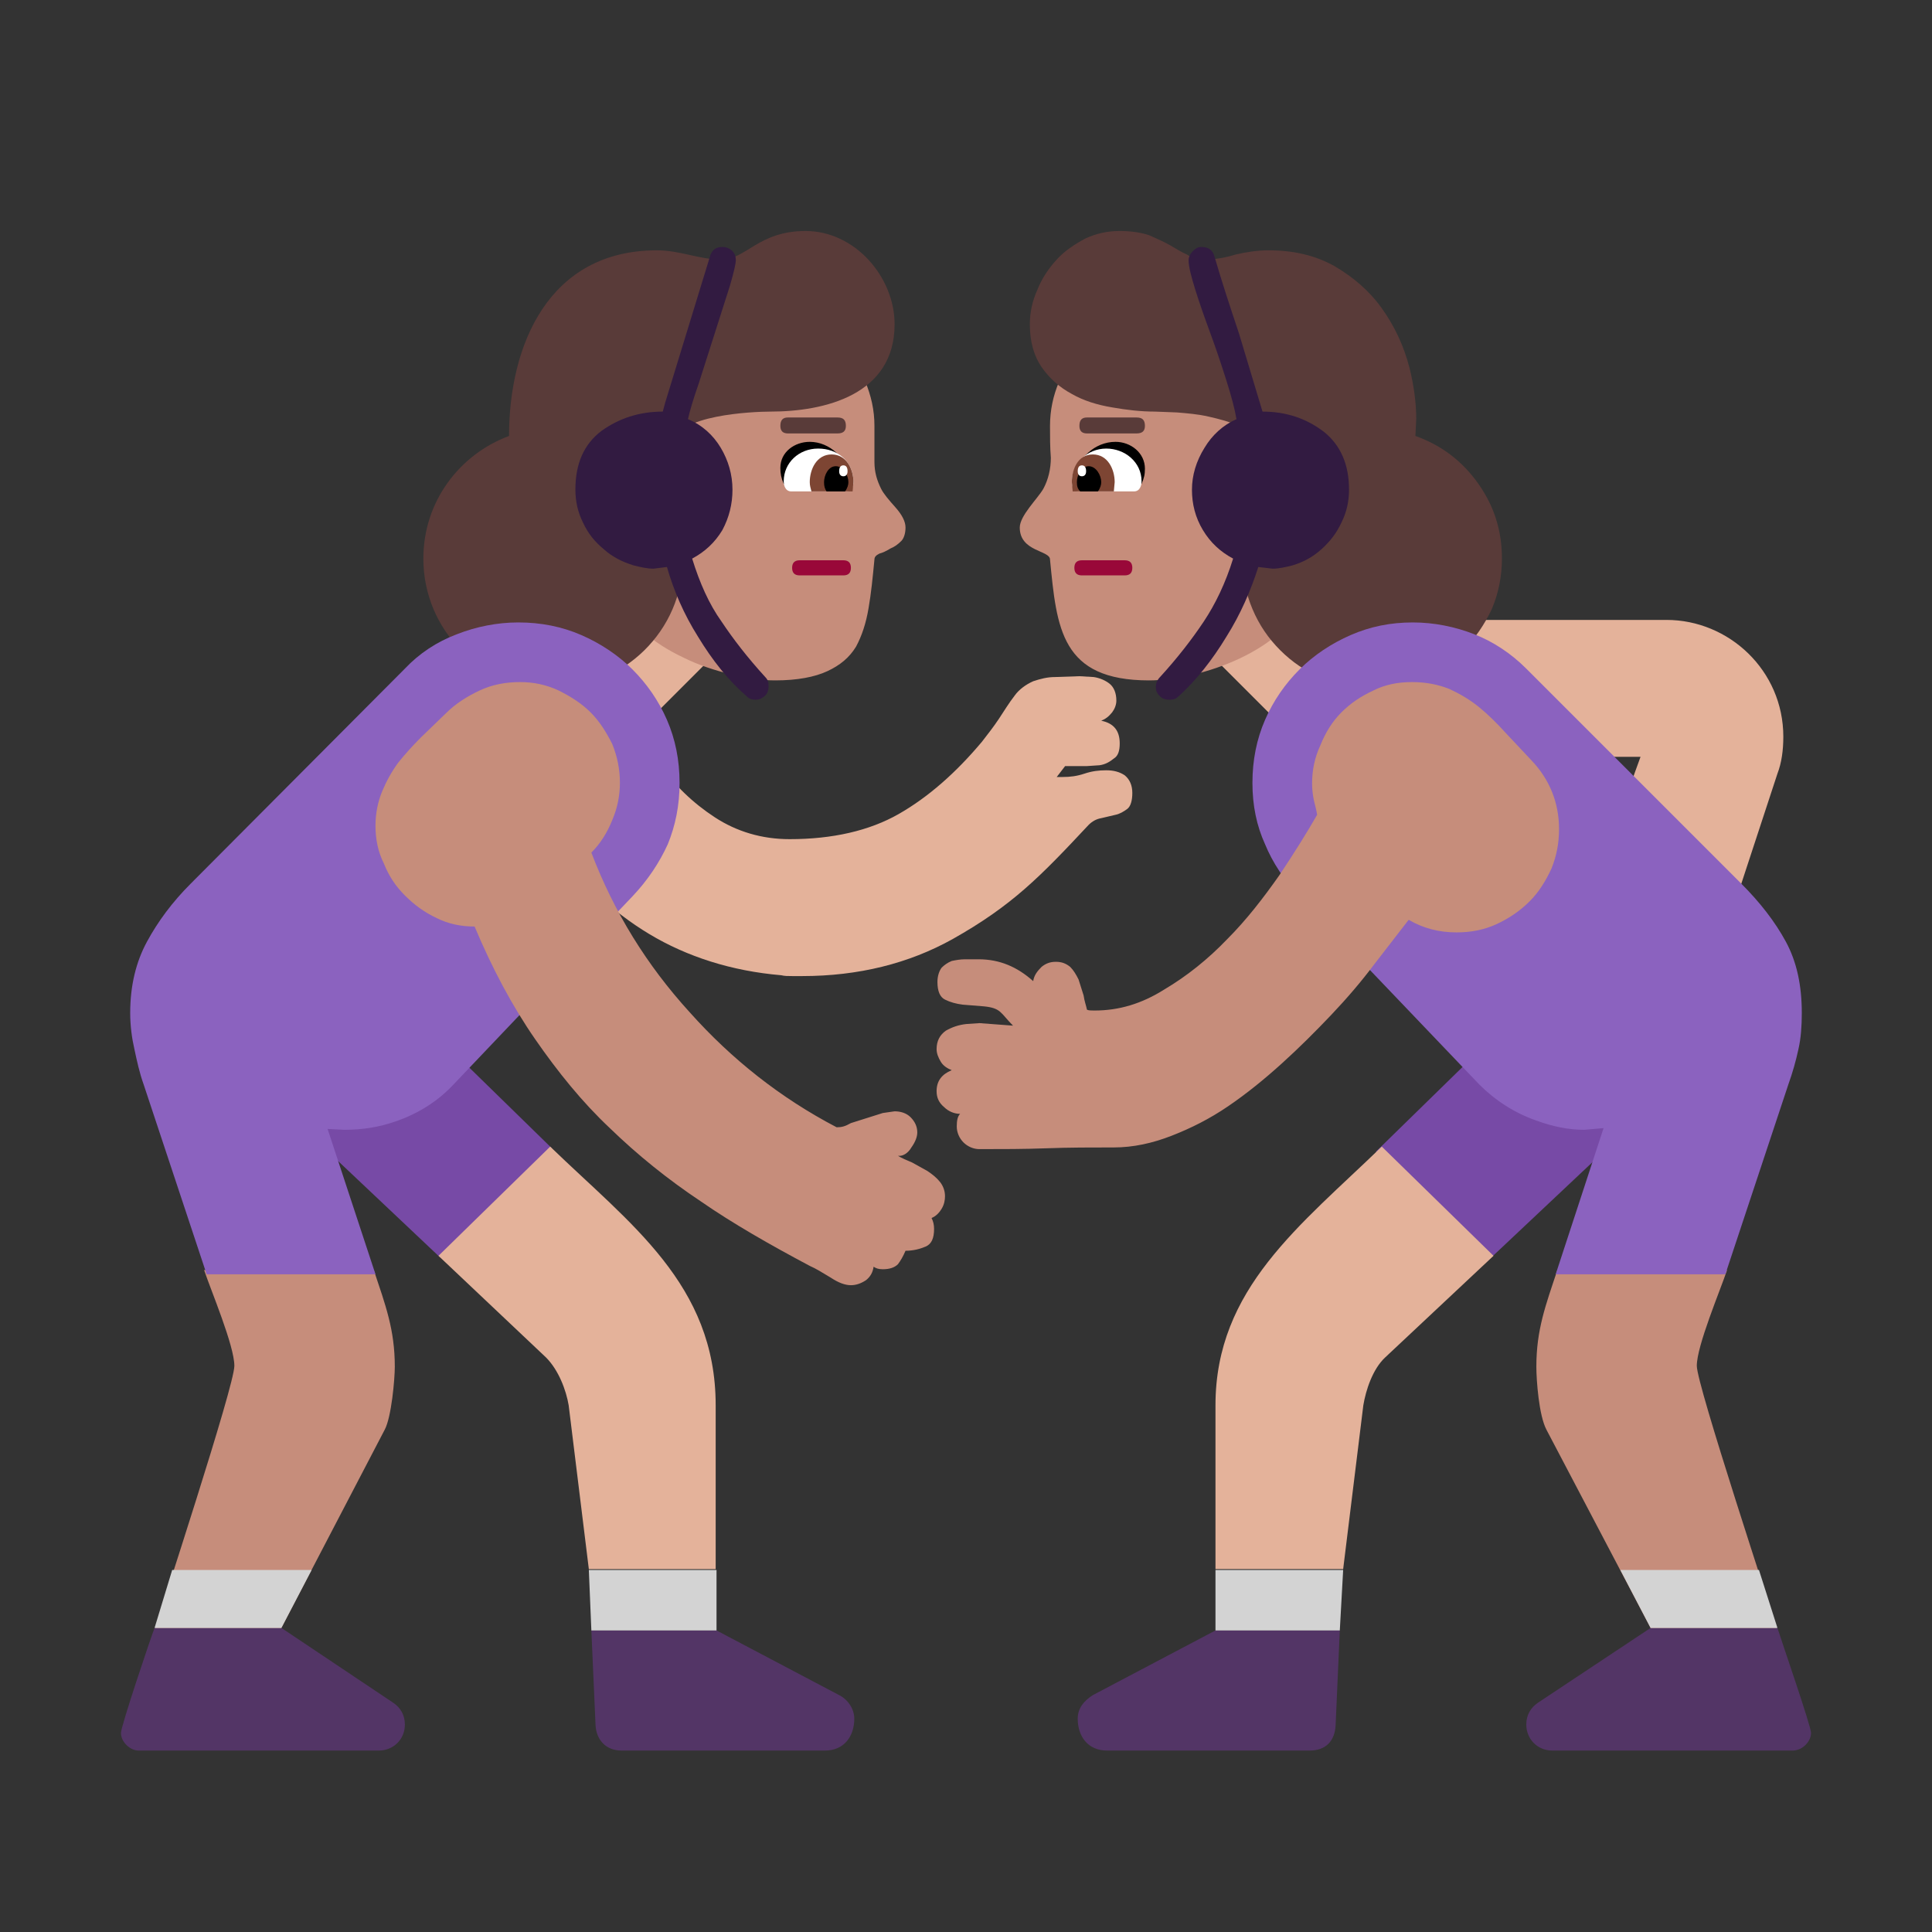 <svg version="1.1" xmlns="http://www.w3.org/2000/svg" viewBox="0 0 2300 2300"><rect x="0" y="0" width="2300" height="2300" fill="#333333" stroke="none"/><g transform="scale(1,-1) translate(-256, -1869)">
		<path d="M1211 707c67 0 127 15 179 44 71 40 104 74 162 136 4 4 9 7 15 8l17 4c5 1 10 4 14 7 4 3 6 10 6 19 0 9-3 16-9 21-6 4-13 6-22 6-9 0-17-1-26-4-9-3-17-4-26-4l-7 0 10 13 26 0 15 1c7 1 12 4 17 8 5 3 7 9 7 18 0 15-7 24-22 27 5 2 9 5 13 10 3 4 5 9 5 14 0 9-3 16-8 20-5 4-12 7-19 8l-17 1-29-1c-9 0-17-2-26-5-9-4-17-10-22-17-7-9-13-19-19-28-6-9-13-18-20-27-31-37-64-66-99-86-35-20-79-30-130-30-33 0-63 9-89 26-26 17-48 38-67 65-5 6-9 12-12 19-3 8-6 15-12 21l-146-66c5-11 11-23 18-34 7-11 14-22 21-31 35-48 75-86 120-113 45-27 98-44 157-49 4-1 8-1 13-1l12 0 z M2231 693c37 0 65 22 76 57l65 198c5 13 7 28 7 44 0 79-65 139-139 139l-299 0c-44 0-81-34-81-81 0-44 34-82 81-82l268 0c-14-38-59-166-59-194 0-47 38-81 81-81 z" fill="#E4B29A"/>
		<path d="M2026 367l-132 131 220 215c19 19 41 28 68 28 50 0 96-42 96-96 0-27-10-51-29-68l-223-210 z M780 372l133 130-216 211c-19 19-41 28-68 28-54 0-95-44-95-96 0-25 10-49 29-68l217-205 z" fill="#774AA6"/>
		<path d="M1820 967l-136 136 112 111 135-135-111-112 z M984 967l136 136-112 111-136-135 112-112 z" fill="#E4B29A"/>
		<path d="M1855 1l24 195c3 18 11 43 26 57l129 121-133 130c-97-94-198-169-198-308l0-195 152 0 z M1108 1l0 195c0 144-102 216-197 308l-133-130 128-121c15-15 24-39 27-57l24-195 151 0 z" fill="#E4B29A"/>
		<path d="M2377-88c-12 40-101 308-101 331 0 24 28 90 36 114l-202 0c-14-42-25-71-25-115 0-16 3-58 12-75l134-255 146 0 z M581-88l133 255c8 15 12 60 12 75 0 44-11 73-25 115l-202 0c8-24 36-90 36-114 0-24-87-288-100-331l146 0 z" fill="#C68D7B"/>
		<path d="M1624 1059c60 0 167 36 186 103l56 200c0 75-60 135-135 135l-89 0c-75 0-136-61-136-135 0-13 0-25 1-38 0-13-3-26-9-37-7-12-28-32-28-46 0-29 36-27 36-38 8-82 13-144 118-144 z M1179 1059c26 0 47 4 62 11 15 7 26 16 34 29 7 13 12 28 15 46 3 17 5 37 7 58 0 3 2 5 6 7 4 1 8 3 13 6 5 2 9 5 13 9 3 3 5 9 5 16 0 7-4 15-12 24-8 9-14 16-17 22-5 10-8 20-8 32l0 43c0 19-4 36-11 53-7 16-17 30-29 43-13 12-27 22-43 29-17 7-34 10-53 10l-88 0c-19 0-36-3-52-10-17-7-31-17-43-29-13-13-23-27-30-43-7-17-11-34-11-53l15-48c3-13 7-24 10-35l5-20c5-16 9-32 13-48 4-17 8-33 13-49 5-17 14-31 28-44 14-13 30-23 49-32 18-9 37-15 57-20 19-5 37-7 52-7 z" fill="#C68D7B"/>
		<path d="M1815-215l-241 0c-23 0-35 17-35 38 0 12 7 21 18 28l146 77 148 0-5-113c-1-19-12-30-31-30 z M1238-215c23 0 35 17 35 38 0 12-8 23-18 28l-146 77-149 0 5-113c1-17 12-30 31-30l242 0 z M2390-215c12 0 22 11 22 21 0 8-35 109-40 125l-151 0-134-89c-9-6-14-15-14-26 0-17 13-31 31-31l286 0 z M707-215c17 0 31 13 31 31 0 11-5 20-14 26l-133 89-151 0c-5-13-40-117-40-125 0-11 11-21 21-21l286 0 z" fill="#533566"/>
		<path d="M1615 1293c3 7 4 11 4 18 0 19-17 32-35 32-25 0-45-20-49-42l80-8 z M1189 1293l79 8c-4 22-24 42-48 42-18 0-35-12-35-31 0-7 1-12 4-19 z" fill="#000000"/>
		<path d="M1606 1284l-65 0c-7 0-9 6-9 11 0 22 18 40 41 40 22 0 42-16 42-39 0-5-2-12-9-12 z M1263 1284c7 0 9 6 9 11 0 25-19 40-42 40-23 0-41-17-41-39 0-5 2-12 9-12l65 0 z" fill="#FFFFFF"/>
		<path d="M1582 1284l-49 0-1 11c0 15 7 33 25 33 18 0 26-18 26-33l-1-11 z M1271 1284l1 11c0 15-8 33-26 33-18 0-26-18-26-33 0-4 1-7 2-11l49 0 z" fill="#7D4533"/>
		<path d="M1563 1284l-21 0c-3 3-4 6-4 11 0 8 5 19 14 19 9 0 15-11 15-19 0-3-1-7-4-11 z M1262 1284c3 4 4 8 4 11 0 8-6 19-15 19-9 0-14-11-14-19 0-5 1-8 3-11l22 0 z" fill="#000000"/>
		<path d="M1889 1050c21 0 41 4 60 12 19 8 35 19 49 33 14 14 25 30 34 49 8 19 12 39 12 60 0 33-9 62-28 89-19 27-44 46-75 57l1 20c0 20-3 41-8 61-7 27-18 50-33 71-15 21-34 37-56 50-23 13-49 19-79 19-13 0-26-2-39-5-13-4-25-6-38-6-7 0-14 2-20 6-7 3-13 7-20 11-7 4-16 8-25 12-9 3-21 5-35 5-15 0-28-3-41-9-13-7-25-15-34-25-10-11-18-23-23-36-6-13-9-27-9-41 0-21 5-38 14-51 9-13 21-24 36-32 14-8 30-13 48-16 17-3 34-5 51-5l26-1c12-1 25-2 38-5 13-3 25-6 35-11 10-5 15-12 15-21l6 0c6 0 12-1 18-4 8-5 14-10 19-16-17-15-30-33-39-53-9-20-14-41-14-64 0-21 4-41 12-60 8-19 19-35 33-49 14-14 30-25 49-33 19-8 39-12 60-12 z M914 1050c84 0 155 68 155 154 0 44-18 87-54 117 12 14 26 20 44 20 0 34 94 38 114 38 65 0 148 20 148 104 0 56-47 111-106 111-56 0-71-34-100-34-27 0-49 11-77 11-129 0-176-113-176-221-59-22-102-78-102-146 0-85 68-154 154-154 z" fill="#593B39"/>
		<path d="M1544 1302c3 0 5 2 5 6 0 5-2 7-5 7-3 0-5-2-5-7 0-4 2-6 5-6 z M1260 1302c3 0 5 2 5 6 0 5-2 7-5 7-3 0-5-2-5-7 0-4 2-6 5-6 z" fill="#FFFFFF"/>
		<path d="M1609 1353c7 0 10 3 10 9 0 7-3 10-10 10l-59 0c-6 0-9-3-9-10 0-6 3-9 9-9l59 0 z M1253 1353c7 0 10 3 10 9 0 7-3 10-10 10l-59 0c-6 0-9-3-9-10 0-6 3-9 9-9l59 0 z" fill="#593B39"/>
		<path d="M2310 352l-202 0 57 174-23-2c-19 0-38 4-57 11-26 9-49 24-68 43l-214 224c-18 19-32 40-41 62-10 22-15 46-15 73 0 27 5 52 15 75 10 23 24 43 41 60 17 17 38 31 61 41 23 10 47 15 74 15 25 0 50-5 73-14 23-9 44-23 62-41l256-256c22-22 40-45 53-69 13-24 19-52 19-85 0-15-1-30-4-43-3-14-7-28-12-42l-75-226 z M703 352l-57 173 20-1c21 0 41 3 61 10 26 9 49 23 68 43l214 225c18 19 32 40 42 62 9 22 14 46 14 73 0 27-5 52-15 75-10 23-24 43-41 60-17 17-38 31-61 41-23 10-48 15-75 15-25 0-50-5-73-14-24-9-45-23-62-41l-255-256c-22-22-39-45-52-69-13-24-20-52-20-85 0-15 2-30 5-43 3-14 6-28 11-42l75-226 201 0 z" fill="#8B62BF"/>
		<path d="M1648 1036c5 0 8 1 11 4 21 19 40 43 57 71 17 27 29 55 38 83l17-2c8 0 16 2 24 4 13 4 24 10 34 19 10 9 18 19 24 32 6 12 9 25 9 39 0 30-10 53-30 69-21 16-45 24-73 24l-28 93c-10 30-20 60-29 91-2 8-7 12-16 12-4 0-7-2-10-5-3-3-5-7-5-11 0-7 3-19 8-35 5-16 11-33 18-52 7-19 13-37 19-56 6-19 10-34 12-46-16-7-29-19-38-34-10-16-15-33-15-50 0-17 4-33 13-48 9-15 21-26 36-34-9-29-21-54-35-75-14-21-31-43-52-66-3-3-5-7-5-12 0-5 2-8 5-11 3-3 7-4 11-4 z M1156 1036c4 0 8 2 11 5 3 3 4 7 4 11 0 5-1 8-4 11-21 23-38 45-52 66-15 21-26 46-35 75 15 8 27 19 36 34 8 15 12 31 12 48 0 18-5 35-14 50-9 15-22 27-39 34 2 9 6 23 13 43l37 116c5 17 7 27 7 30 0 4-1 8-4 11-3 3-7 5-12 5-8 0-13-4-15-12l-53-173-3-11c-28 0-52-8-73-23-21-16-31-39-31-70 0-14 3-27 9-39 6-13 14-23 25-32 10-9 22-15 35-19 8-2 16-4 24-4l16 2c8-28 20-56 37-83 17-28 36-52 58-71 3-3 6-4 11-4 z" fill="#321B41"/>
		<path d="M1595 1184c6 0 9 3 9 9 0 6-3 9-9 9l-51 0c-6 0-9-3-9-9 0-6 3-9 9-9l51 0 z M1260 1184c6 0 9 3 9 9 0 6-3 9-9 9l-52 0c-6 0-9-3-9-9 0-6 3-9 9-9l52 0 z" fill="#990839"/>
		<path d="M2372-69l-22 69-165 0 36-69 151 0 z M1851-72l-148 0 0 72 152 0-4-72 z M1109-72l0 72-152 0 3-72 149 0 z M591-69l36 69-166 0-21-69 151 0 z" fill="#D3D3D3"/>
		<path d="M1422 501c27 0 53 0 80 1 27 1 53 1 80 1 23 0 46 5 69 14 23 9 45 20 67 35 22 15 43 32 64 51 21 19 40 38 59 58 19 20 36 40 51 60l41 53c17-10 36-15 57-15 17 0 33 3 48 10 15 7 28 16 39 27 11 11 19 24 26 39 6 15 9 30 9 47 0 31-11 59-33 82l-31 33c-10 11-20 21-31 30-11 9-23 16-36 22-13 5-27 8-44 8-17 0-32-3-46-10-15-7-27-15-38-26-11-11-19-24-25-39-7-15-10-30-10-46 0-7 1-14 2-19 1-5 3-11 4-18-12-21-27-45-45-72-19-27-39-53-62-76-23-24-48-44-75-60-27-17-54-25-83-25-4 0-7 0-9 1-1 5-3 10-4 17l-6 19c-3 6-6 11-10 15-5 4-10 6-17 6-7 0-12-2-17-6-5-5-9-10-10-17-19 17-40 26-65 26l-16 0c-6 0-11-1-16-2-5-2-9-5-12-8-3-4-5-10-5-17 0-11 3-18 9-21 6-3 13-5 21-6l25-2c21-2 20-8 35-23l-40 3-15-1c-10-1-18-4-25-8-7-5-11-12-11-22 0-5 2-10 5-15 3-5 8-8 13-10-12-5-18-13-18-25 0-8 3-14 9-19 5-5 12-8 19-8-3-3-4-8-4-15 0-7 3-14 8-19 5-5 12-8 19-8 z M1269 339c6 0 12 2 18 6 5 4 8 9 9 16 3-2 6-3 11-3 8 0 14 2 18 6 3 4 6 9 9 16 9 0 17 2 24 5 7 3 10 10 10 21 0 5-1 9-3 13 5 2 9 6 12 11 3 5 4 10 4 15 0 6-2 12-6 17-4 5-9 9-15 13l-18 10c-7 3-12 5-17 8l2 0c4 0 10 3 14 10 5 7 7 13 7 18 0 7-3 13-8 18-5 5-12 7-19 7l-14-2-38-12c-7-4-11-5-17-5-67 35-125 81-175 137-51 56-90 119-117 190 11 11 19 24 25 39 6 14 9 29 9 44 0 16-3 31-9 46-7 14-15 27-26 38-11 11-24 19-38 26-15 7-30 10-46 10-17 0-33-3-48-10-15-7-29-16-40-27l-30-29c-10-10-19-20-27-30-8-11-14-22-19-34-5-12-8-26-8-41 0-16 3-31 10-45 6-15 14-27 25-38 11-11 23-20 38-27 14-7 29-10 45-10 21-50 45-95 72-134 27-39 56-75 89-106 33-32 69-61 108-87 39-27 83-52 130-77 7-3 15-8 25-14 9-6 17-9 24-9 z" fill="#C68D7B"/>
	</g></svg>
